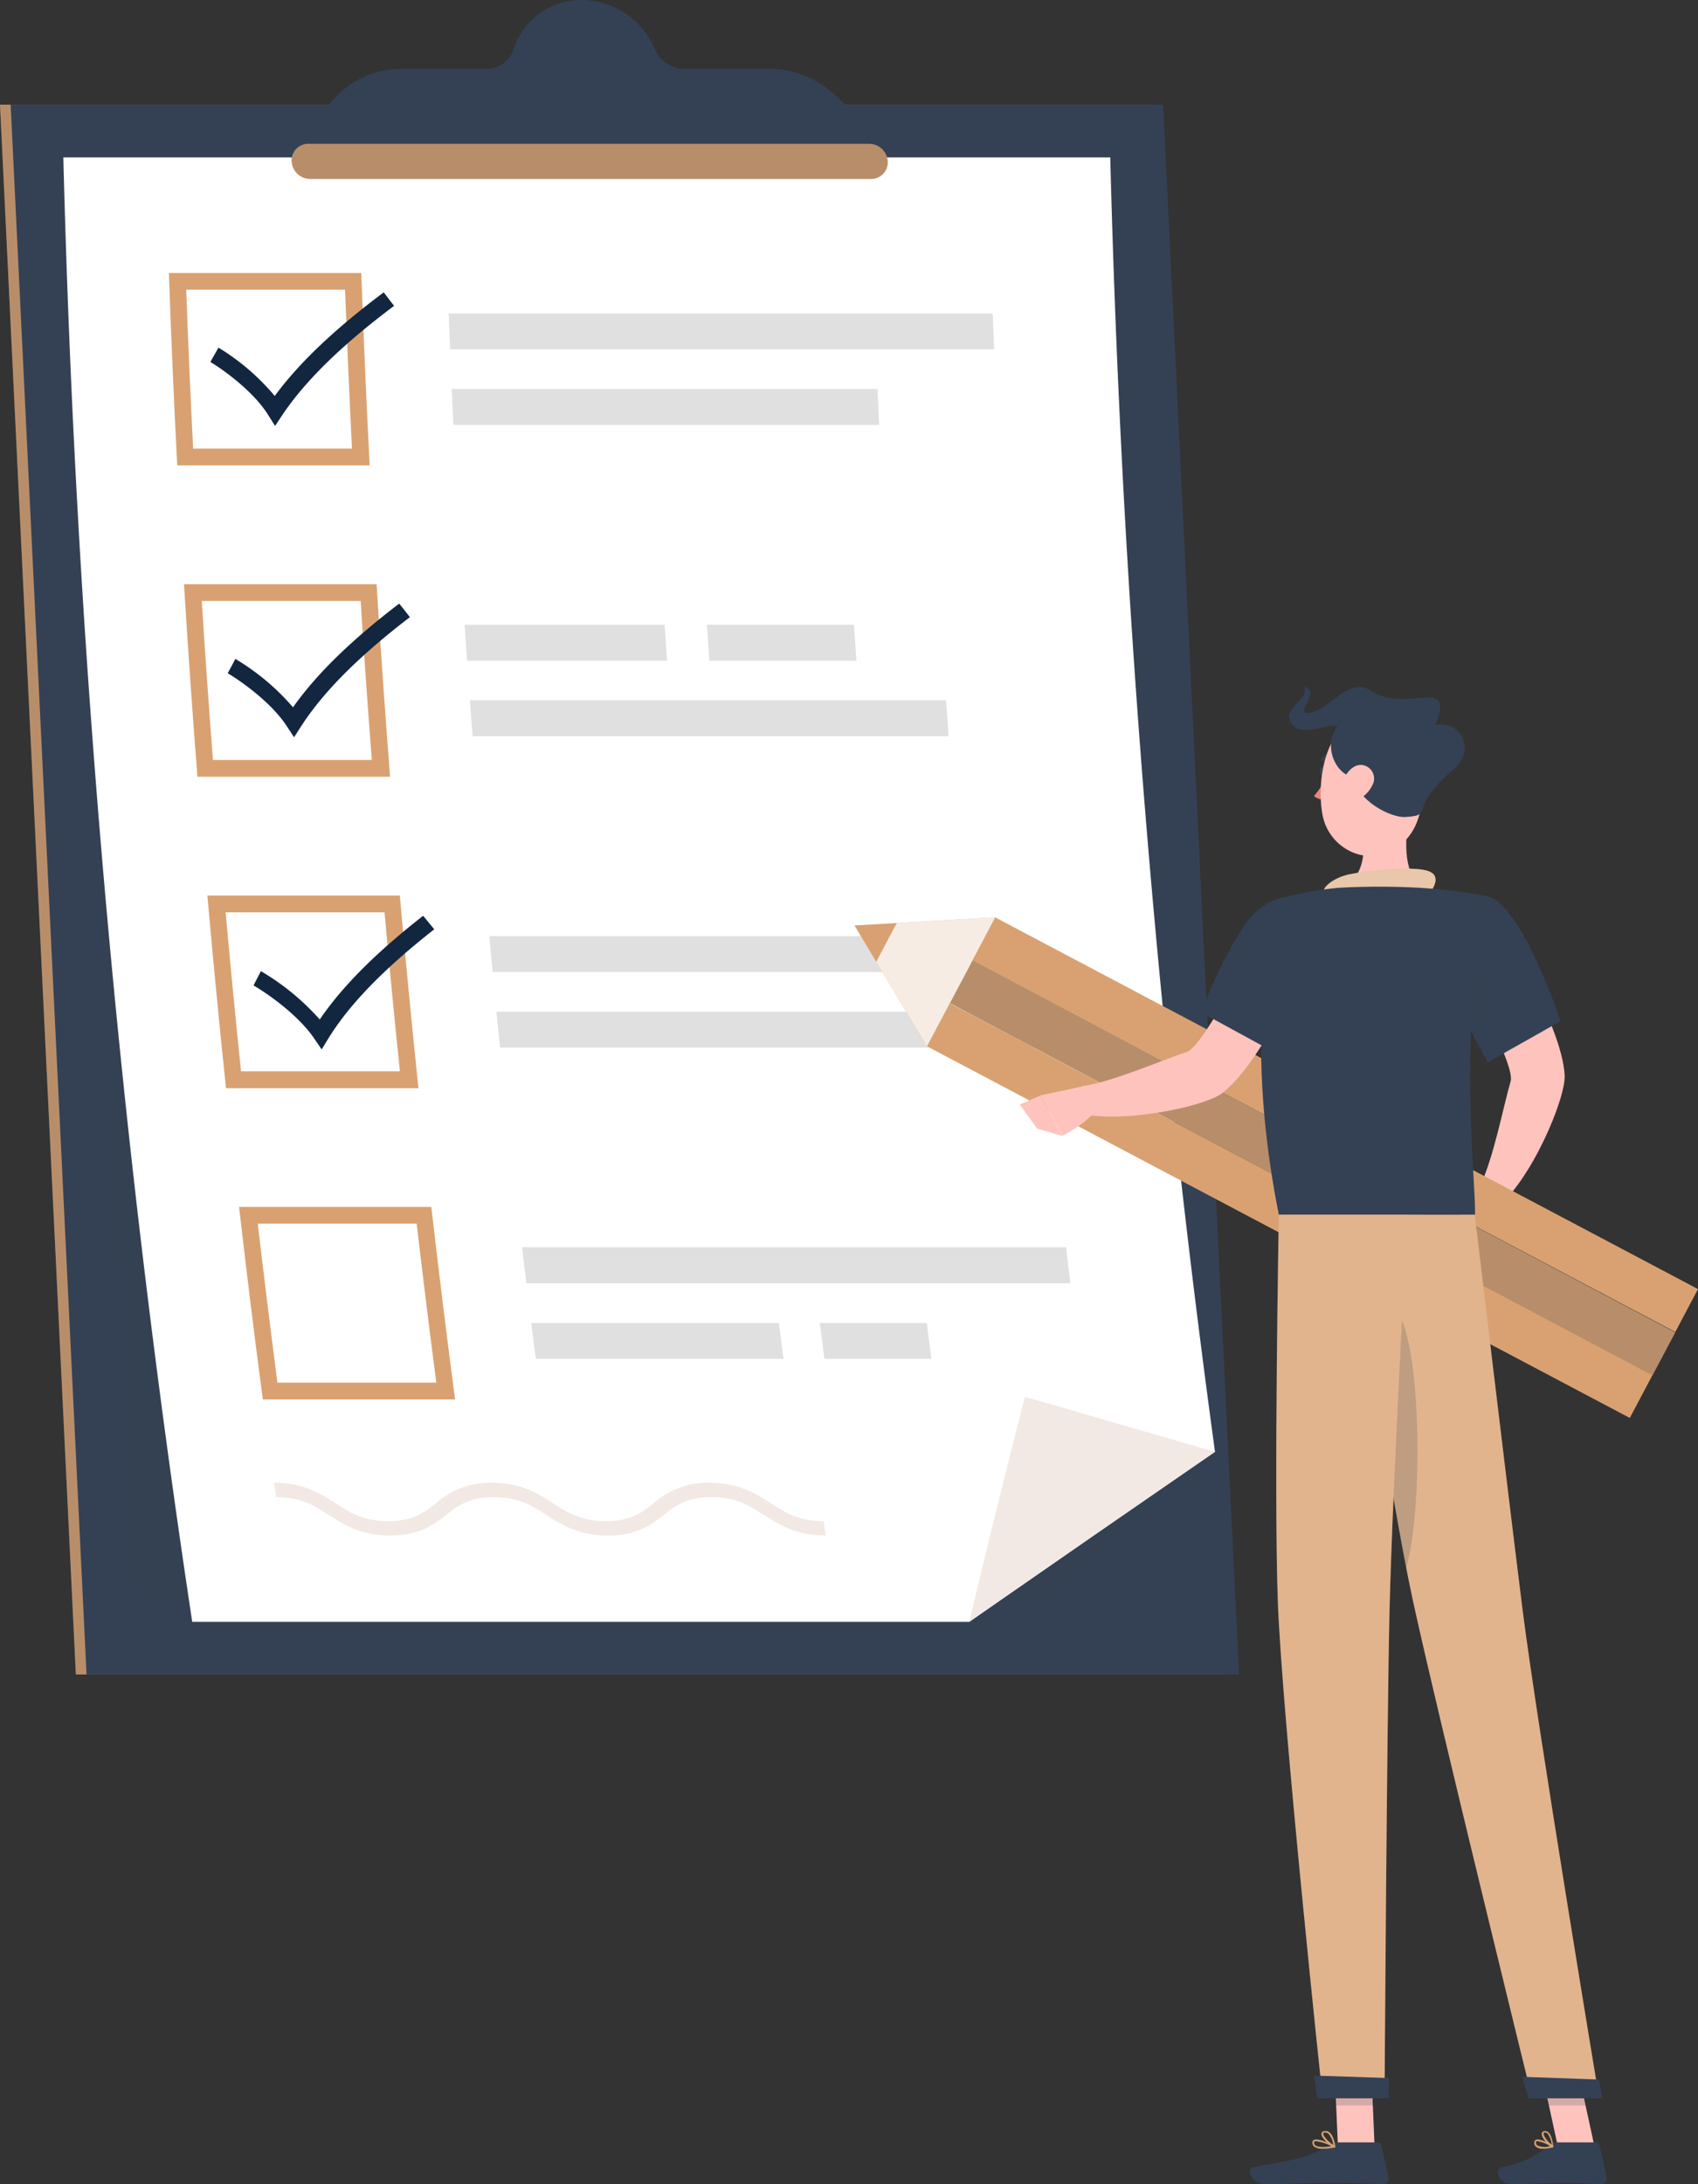 <svg xmlns="http://www.w3.org/2000/svg" width="365.088" height="469.507" viewBox="0 0 365.088 469.507">
  <rect x="0" y="0" width="365.088" height="469.507" fill="#333333" stroke="none"/>
  <g id="Grupo_89183" data-name="Grupo 89183" transform="translate(-9175.42 -1195.732)">
    <g id="freepik--Checklist--inject-51" transform="translate(9175.42 1195.732)">
      <path id="Trazado_142645" data-name="Trazado 142645" d="M9423.218,1246.663h-247.8l16.308,337.47h247.8Z" transform="translate(-9175.419 -1224.164)" fill="#d9a171"/>
      <path id="Trazado_142646" data-name="Trazado 142646" d="M9423.218,1246.663h-247.8l16.308,337.47h247.8Z" transform="translate(-9175.419 -1224.164)" fill="#344154" opacity="0.2" style="isolation: isolate"/>
      <path id="Trazado_142647" data-name="Trazado 142647" d="M9425.349,1246.663h-247.8l16.317,337.47h247.8Z" transform="translate(-9175.261 -1224.164)" fill="#344154"/>
      <path id="Trazado_142648" data-name="Trazado 142648" d="M9411.477,1257.223H9188.092l15.607,310.866,194.244-.258,32.281-28.615Z" transform="translate(-9174.471 -1223.372)" fill="#344154" opacity="0.2" style="isolation: isolate"/>
      <path id="Trazado_142649" data-name="Trazado 142649" d="M9413.186,1257.213a2531.114,2531.114,0,0,0,22.521,278.262q-26.552,18.274-52.834,36.548H9215.8a2537.863,2537.863,0,0,1-27.713-314.811Z" transform="translate(-9174.47 -1223.373)" fill="#fff" stroke="#5e6178" stroke-miterlimit="10" stroke-width="0"/>
      <path id="Trazado_142650" data-name="Trazado 142650" d="M9422.125,1516.9q-26.552,18.274-52.834,36.548,5.739-24.186,11.964-48.373Z" transform="translate(-9160.89 -1204.795)" fill="#f2e9e4"/>
      <path id="Trazado_142651" data-name="Trazado 142651" d="M9247.082,1283.924q.636,17.069,1.484,34.162h-34.152q-.861-17.092-1.484-34.162h34.152m3.482-3.6H9209.2q.721,20.671,1.795,41.364h41.375q-1.072-20.683-1.795-41.364Z" transform="translate(-9172.889 -1221.641)" fill="#d9a171"/>
      <path id="Trazado_142652" data-name="Trazado 142652" d="M9382.438,1296.141H9265.462c-.108-2.569-.205-5.149-.3-7.718h116.965C9382.222,1290.992,9382.329,1293.572,9382.438,1296.141Z" transform="translate(-9168.694 -1221.034)" fill="#e0e0e0"/>
      <path id="Trazado_142653" data-name="Trazado 142653" d="M9357.678,1311.241h-91.543c-.118-2.58-.248-5.149-.354-7.718h91.531Q9357.5,1307.382,9357.678,1311.241Z" transform="translate(-9168.648 -1219.902)" fill="#e0e0e0"/>
      <path id="Trazado_142654" data-name="Trazado 142654" d="M9250.208,1346.164q1.077,17.092,2.4,34.184h-34.162q-1.321-17.092-2.4-34.184h34.162m3.376-3.6h-41.363q1.267,20.692,2.892,41.386h41.418q-1.611-20.683-2.9-41.386Z" transform="translate(-9172.663 -1216.976)" fill="#d9a171"/>
      <path id="Trazado_142655" data-name="Trazado 142655" d="M9311.874,1358.392h-43c-.173-2.58-.355-5.149-.516-7.729h43C9311.519,1353.243,9311.691,1355.812,9311.874,1358.392Z" transform="translate(-9168.454 -1216.368)" fill="#e0e0e0"/>
      <path id="Trazado_142656" data-name="Trazado 142656" d="M9348.95,1358.392h-31.614c-.173-2.58-.355-5.149-.516-7.729h31.614C9348.6,1353.243,9348.768,1355.812,9348.95,1358.392Z" transform="translate(-9164.821 -1216.368)" fill="#e0e0e0"/>
      <path id="Trazado_142657" data-name="Trazado 142657" d="M9372.348,1373.5H9269.98c-.194-2.58-.377-5.149-.57-7.729h102.367C9371.972,1368.353,9372.154,1370.922,9372.348,1373.5Z" transform="translate(-9168.376 -1215.236)" fill="#e0e0e0"/>
      <path id="Trazado_142658" data-name="Trazado 142658" d="M9254.986,1408.434q1.538,17.092,3.311,34.184h-34.162q-1.774-17.092-3.311-34.184h34.162m3.288-3.6H9216.9q1.828,20.7,4,41.4h41.376Q9260.125,1425.526,9258.274,1404.833Z" transform="translate(-9172.311 -1212.308)" fill="#d9a171"/>
      <path id="Trazado_142659" data-name="Trazado 142659" d="M9391.7,1428.053H9274.71l.773,7.718h116.987Z" transform="translate(-9167.979 -1210.568)" fill="#e0e0e0"/>
      <path id="Trazado_142660" data-name="Trazado 142660" d="M9364.824,1412.943h-91.543c.235,2.569.472,5.149.72,7.718h91.532C9365.3,1418.092,9365.05,1415.544,9364.824,1412.943Z" transform="translate(-9168.086 -1211.701)" fill="#e0e0e0"/>
      <path id="Trazado_142661" data-name="Trazado 142661" d="M9261.421,1470.7q2,17.092,4.226,34.173h-34.162q-2.225-17.071-4.224-34.173h34.16m3.226-3.6H9223.24q2.364,20.7,5.106,41.375h41.332q-2.72-20.672-5.106-41.375Z" transform="translate(-9171.836 -1207.641)" fill="#d9a171"/>
      <path id="Trazado_142662" data-name="Trazado 142662" d="M9397.752,1482.9H9280.765c-.312-2.58-.624-5.149-.925-7.729h116.977C9397.128,1477.785,9397.429,1480.354,9397.752,1482.9Z" transform="translate(-9167.594 -1207.036)" fill="#e0e0e0"/>
      <path id="Trazado_142663" data-name="Trazado 142663" d="M9335.911,1498.031h-53.253c-.333-2.569-.656-5.149-.979-7.718h53.253C9335.255,1492.882,9335.578,1495.462,9335.911,1498.031Z" transform="translate(-9167.456 -1205.901)" fill="#e0e0e0"/>
      <path id="Trazado_142664" data-name="Trazado 142664" d="M9363.382,1498.031h-22.993c-.334-2.569-.656-5.149-.978-7.718H9362.4C9362.726,1492.882,9363.092,1495.462,9363.382,1498.031Z" transform="translate(-9163.129 -1205.901)" fill="#e0e0e0"/>
      <path id="Trazado_142665" data-name="Trazado 142665" d="M9231.41,1312.915l-1.515-2.408c-3.312-5.267-10.062-9.965-12.4-11.341l1.742-3.085a48.918,48.918,0,0,1,12.1,10.395c5.2-7.084,12.9-14.4,23.434-22.273l2.225,2.9c-11.242,8.417-19.111,16.124-24.078,23.541Z" transform="translate(-9172.266 -1221.35)" fill="#12263f"/>
      <path id="Trazado_142666" data-name="Trazado 142666" d="M9235.235,1375.177l-1.581-2.408c-3.439-5.267-10.319-9.976-12.685-11.352l1.646-3.085a50.5,50.5,0,0,1,12.394,10.405c5.011-7.095,12.5-14.415,22.832-22.294.764.967,1.537,1.935,2.3,2.913-11.019,8.428-18.683,16.124-23.445,23.552C9236.2,1373.661,9235.719,1374.424,9235.235,1375.177Z" transform="translate(-9172.006 -1216.685)" fill="#12263f"/>
      <path id="Trazado_142667" data-name="Trazado 142667" d="M9240.781,1437.606l-1.644-2.408c-3.592-5.267-10.6-9.976-13-11.341.518-1.075,1.075-2.064,1.57-3.085a52.728,52.728,0,0,1,12.663,10.395c4.826-7.095,12.125-14.4,22.229-22.295l2.388,2.913c-10.75,8.428-18.274,16.124-22.822,23.552Z" transform="translate(-9171.618 -1212.005)" fill="#12263f"/>
      <path id="Trazado_142668" data-name="Trazado 142668" d="M9348.839,1533.615c-6.342,0-10-2.343-13.222-4.407s-6-3.848-11.353-3.848-7.739,1.87-10.265,3.848-5.623,4.407-11.965,4.407-10-2.343-13.211-4.407-5.986-3.848-11.353-3.848-7.737,1.87-10.265,3.848-5.621,4.407-11.954,4.407-10-2.343-13.221-4.407-5.987-3.848-11.352-3.848c-.141-1.075-.29-2.064-.431-3.1,6.344,0,9.987,2.344,13.211,4.407s5.988,3.848,11.341,3.848,7.74-1.87,10.265-3.848a17.239,17.239,0,0,1,11.977-4.407c6.342,0,9.975,2.344,13.2,4.407s6,3.848,11.353,3.848,7.739-1.87,10.265-3.848a17.234,17.234,0,0,1,11.976-4.407c6.342,0,9.985,2.344,13.21,4.407s5.987,3.848,11.352,3.848C9348.538,1531.551,9348.7,1532.583,9348.839,1533.615Z" transform="translate(-9171.311 -1203.507)" fill="#f2e9e4"/>
      <path id="Trazado_142669" data-name="Trazado 142669" d="M9357.477,1256.584c-3.634-9.675-12.03-16.028-21.059-16.028h-18.4a7,7,0,0,1-6.4-4.3,17.2,17.2,0,0,0-15.662-10.524,15.232,15.232,0,0,0-14.641,10.524,6.213,6.213,0,0,1-5.987,4.3h-18.394c-9.04,0-16.822,6.385-19.51,16.028l-1.075,3.838h122.544Z" transform="translate(-9170.854 -1225.732)" fill="#344154"/>
      <path id="Trazado_142670" data-name="Trazado 142670" d="M9358.327,1262.05H9237.718a4.021,4.021,0,0,1-3.967-3.784h0a3.58,3.58,0,0,1,3.38-3.769c.074,0,.148-.005.221,0h120.609a4.021,4.021,0,0,1,3.968,3.773h0a3.579,3.579,0,0,1-3.369,3.777C9358.482,1262.048,9358.4,1262.05,9358.327,1262.05Z" transform="translate(-9171.05 -1223.577)" fill="#d9a171"/>
      <path id="Trazado_142671" data-name="Trazado 142671" d="M9358.327,1262.05H9237.718a4.021,4.021,0,0,1-3.967-3.784h0a3.58,3.58,0,0,1,3.38-3.769c.074,0,.148-.005.221,0h120.609a4.021,4.021,0,0,1,3.968,3.773h0a3.579,3.579,0,0,1-3.369,3.777C9358.482,1262.048,9358.4,1262.05,9358.327,1262.05Z" transform="translate(-9171.05 -1223.577)" fill="#344154" opacity="0.2" style="isolation: isolate"/>
    </g>
    <g id="freepik--Character--inject-51" transform="translate(9359.141 1343.42)">
      <path id="Trazado_142672" data-name="Trazado 142672" d="M9450.965,1558.865h-7.88l-.785-18.242h7.881Z" transform="translate(-9339.136 -1245.087)" fill="#ffc3bd"/>
      <path id="Trazado_142673" data-name="Trazado 142673" d="M9495.176,1558.865h-7.88l-3.955-18.242h7.868Z" transform="translate(-9336.061 -1245.087)" fill="#ffc3bd"/>
      <path id="Trazado_142674" data-name="Trazado 142674" d="M9487.358,1556.743h8.847a.674.674,0,0,1,.666.537l1.559,7.009a1.159,1.159,0,0,1-.9,1.373,1.146,1.146,0,0,1-.25.025c-3.085-.054-4.59-.236-8.481-.236-2.4,0-7.332.247-10.632.247s-3.741-3.225-2.386-3.558c6.073-1.333,8.352-3.161,10.3-4.912A1.934,1.934,0,0,1,9487.358,1556.743Z" transform="translate(-9336.682 -1243.878)" fill="#344154"/>
      <path id="Trazado_142675" data-name="Trazado 142675" d="M9444.4,1556.743h8.6a.678.678,0,0,1,.667.537l1.559,7.009a1.141,1.141,0,0,1-.852,1.369,1.189,1.189,0,0,1-.224.029c-3.107-.054-7.59-.236-11.492-.236-4.558,0-8.492.247-13.845.247-3.226,0-4.128-3.225-2.773-3.558,6.159-1.354,11.19-1.494,16.512-4.784A3.684,3.684,0,0,1,9444.4,1556.743Z" transform="translate(-9340.4 -1243.878)" fill="#344154"/>
      <path id="Trazado_142676" data-name="Trazado 142676" d="M9458.612,1290.283c-1.076,5.762-1.7,12.9,2.332,16.748,0,0-2.312,5.848-13.019,5.848-9.781,0-4.88-5.848-4.88-5.848,6.45-1.537,6.084-9.481,4.967-13.974Z" transform="translate(-9339.174 -1263.85)" fill="#ffc3bd"/>
      <path id="Trazado_142677" data-name="Trazado 142677" d="M9440.1,1306.957c.215-1.43,2.73-3.1,5.59-3.719s13.846-2.01,17.2-.623-.58,5.493-.58,5.493Z" transform="translate(-9339.302 -1262.97)" fill="#d9a171"/>
      <path id="Trazado_142678" data-name="Trazado 142678" d="M9440.1,1306.957c.215-1.43,2.73-3.1,5.59-3.719s13.846-2.01,17.2-.623-.58,5.493-.58,5.493Z" transform="translate(-9339.302 -1262.97)" fill="#fff" stroke="#5e6178" stroke-miterlimit="10" stroke-width="0" opacity="0.4" style="isolation: isolate"/>
      <path id="Trazado_142679" data-name="Trazado 142679" d="M9442.3,1540.633l.409,9.4h7.88l-.408-9.4Z" transform="translate(-9339.136 -1245.086)" fill="#344154" opacity="0.2" style="isolation: isolate"/>
      <path id="Trazado_142680" data-name="Trazado 142680" d="M9491.22,1540.633h-7.879l2.042,9.4h7.88Z" transform="translate(-9336.061 -1245.086)" fill="#344154" opacity="0.2" style="isolation: isolate"/>
      <path id="Trazado_142681" data-name="Trazado 142681" d="M9475.453,1312.463l-9.492,6.342s13.63,24.24,12.49,28.121c-1.559,5.289-3.729,16.844-6.686,22.714.387,1.269,2.354,4.16,3.451,4.655,7.524-5.719,15.123-23.649,14.844-28.669C9489.405,1334.242,9475.453,1312.463,9475.453,1312.463Z" transform="translate(-9337.364 -1262.187)" fill="#ffc3bd"/>
      <path id="Trazado_142682" data-name="Trazado 142682" d="M9471.886,1365.714l-7.524-.58,3.944,8.288s6.567.29,7.665-4.73Z" transform="translate(-9337.484 -1258.24)" fill="#b55b52"/>
      <path id="Trazado_142683" data-name="Trazado 142683" d="M9516.837,1408.844l-.633,1.193-4.259,8.052-151.116-79.9,4.881-9.245Z" transform="translate(-9345.242 -1260.952)" fill="#d9a171"/>
      <path id="Trazado_142684" data-name="Trazado 142684" d="M9525.929,1391.675l-3.118,5.891-1.762,3.332-151.13-79.9,4.881-9.245Z" transform="translate(-9344.562 -1262.241)" fill="#d9a171"/>
      <rect id="Rectángulo_31835" data-name="Rectángulo 31835" width="10.449" height="170.95" transform="translate(20.518 67.963) rotate(-62.09)" fill="#d9a171"/>
      <rect id="Rectángulo_31836" data-name="Rectángulo 31836" width="10.449" height="170.95" transform="translate(20.518 67.963) rotate(-62.09)" fill="#344154" opacity="0.2" style="isolation: isolate"/>
      <path id="Trazado_142685" data-name="Trazado 142685" d="M9355.077,1312.977l-4.4,8.32,10.91,18.177,14.651-27.712Z" transform="translate(-9346.004 -1262.24)" fill="#d9a171"/>
      <path id="Trazado_142686" data-name="Trazado 142686" d="M9355.077,1312.977l-4.4,8.32,10.91,18.177,14.651-27.712Z" transform="translate(-9346.004 -1262.24)" fill="#fff" stroke="#5e6178" stroke-miterlimit="10" stroke-width="0" opacity="0.8" style="isolation: isolate"/>
      <path id="Trazado_142687" data-name="Trazado 142687" d="M9346.331,1313.419l4.676,7.793,4.4-8.32Z" transform="translate(-9346.331 -1262.155)" fill="#d9a171"/>
      <path id="Trazado_142688" data-name="Trazado 142688" d="M9458.73,1368.906l3.935,7.331,6.095-2.816-3.945-8.288Z" transform="translate(-9337.905 -1258.24)" fill="#b55b52"/>
      <path id="Trazado_142689" data-name="Trazado 142689" d="M9473.463,1307.533c7.447,1.075,15.982,26.874,15.982,26.874l-15.65,8.836s-6.891-12.233-10.277-21.37C9459.949,1312.317,9465.475,1306.372,9473.463,1307.533Z" transform="translate(-9337.631 -1262.568)" fill="#344154"/>
      <path id="Trazado_142690" data-name="Trazado 142690" d="M9468.788,1315.785c-3.387-3.1-1.312,10.158.3,18.64.828,1.656,1.612,3.16,2.278,4.418C9475.141,1332.178,9473.453,1320.053,9468.788,1315.785Z" transform="translate(-9337.288 -1261.973)" fill="#344154" opacity="0.2" style="isolation: isolate"/>
      <path id="Trazado_142691" data-name="Trazado 142691" d="M9431.948,1308.074s-9.3,23.778-.473,68.066h42.17c.29-6.45-3.773-38.01,2.463-68.474a109.593,109.593,0,0,0-14.1-1.784,154.848,154.848,0,0,0-17.9,0A78.45,78.45,0,0,0,9431.948,1308.074Z" transform="translate(-9340.233 -1262.7)" fill="#344154"/>
      <path id="Trazado_142692" data-name="Trazado 142692" d="M9441.246,1318.476l-10.62-4.2s-12.233,24.971-16.125,26.229c-5.234,1.72-15.984,6.45-22.5,7.374-.816,1.075-2.086,4.3-1.881,5.482,8.976,2.934,28.077-.957,32.032-4.031C9431.229,1342.318,9441.246,1318.476,9441.246,1318.476Z" transform="translate(-9343.049 -1262.052)" fill="#ffc3bd"/>
      <path id="Trazado_142693" data-name="Trazado 142693" d="M9439.618,1315.909c-1.752-4.042-5.105-5.729-8.6-5.138-1.354,4.956-3.644,15.845-3.227,32.249l2.506,1.2S9442.617,1322.821,9439.618,1315.909Z" transform="translate(-9340.229 -1262.323)" fill="#344154" opacity="0.2" style="isolation: isolate"/>
      <path id="Trazado_142694" data-name="Trazado 142694" d="M9442.2,1313.305c2.644,7.052-10.75,27.8-10.75,27.8l-15.757-8.6a96.11,96.11,0,0,1,9.1-18.435C9430.331,1305.8,9439.285,1305.576,9442.2,1313.305Z" transform="translate(-9341.132 -1262.546)" fill="#344154"/>
      <path id="Trazado_142695" data-name="Trazado 142695" d="M9392.885,1345.513l-9.374,1.989,4.751,8.675a25.956,25.956,0,0,0,7.042-5.138Z" transform="translate(-9343.544 -1259.71)" fill="#ffc3bd"/>
      <path id="Trazado_142696" data-name="Trazado 142696" d="M9379.392,1349.327l3.74,5.181,5.439,1.569-4.751-8.675Z" transform="translate(-9343.853 -1259.569)" fill="#ffc3bd"/>
      <path id="Trazado_142697" data-name="Trazado 142697" d="M9440.925,1282.656a.969.969,0,0,1-.817,1.075c-.419,0-.72-.559-.677-1.193s.4-1.075.817-1.075S9440.969,1282.022,9440.925,1282.656Z" transform="translate(-9339.354 -1264.511)" fill="#344154"/>
      <path id="Trazado_142698" data-name="Trazado 142698" d="M9441.574,1282.623a22.725,22.725,0,0,1-3.343,5.246,3.642,3.642,0,0,0,3,.741Z" transform="translate(-9339.442 -1264.424)" fill="#ed847e"/>
      <path id="Trazado_142699" data-name="Trazado 142699" d="M9440.095,1280.7a.56.56,0,0,1-.163-.064.364.364,0,0,1-.113-.5l.007-.012a3.739,3.739,0,0,1,2.913-1.763.4.4,0,0,1,.376.376.376.376,0,0,1-.376.376h0a2.939,2.939,0,0,0-2.246,1.408A.377.377,0,0,1,9440.095,1280.7Z" transform="translate(-9339.327 -1264.744)" fill="#344154"/>
      <path id="Trazado_142700" data-name="Trazado 142700" d="M9462.284,1282.9c-.925,7.761-1.075,12.34-5.235,16.124-6.268,5.676-15.673,1.559-17.092-6.332-1.269-7.095.462-18.586,8.267-21.252a10.662,10.662,0,0,1,14.061,11.459Z" transform="translate(-9339.342 -1265.306)" fill="#ffc3bd"/>
      <path id="Trazado_142701" data-name="Trazado 142701" d="M9447.117,1284.806c-2.72.537-7.062-5.5-3.516-10.631-1.795-.892-7.654,2.634-9.857-.656s3.913-5.042,2.74-7.826c4.15.849-2.687,6.031,1.258,5.525s8.492-7.793,12.9-4.805c7.794,5.235,18.414-3.494,14.083,7.439,5.31-1.075,8.942,5.2,3.88,9.556-10.094,8.653-3.88,9.793-10.276,10.234C9455.125,1293.878,9447.675,1290.062,9447.117,1284.806Z" transform="translate(-9339.814 -1265.693)" fill="#344154"/>
      <path id="Trazado_142702" data-name="Trazado 142702" d="M9450.371,1285.67a6.45,6.45,0,0,1-3.752,3.322c-2.15.742-3.387-1.182-2.88-3.3.45-1.913,2.149-4.6,4.374-4.407a2.935,2.935,0,0,1,2.258,4.386Z" transform="translate(-9339.039 -1264.525)" fill="#ffc3bd"/>
      <path id="Trazado_142703" data-name="Trazado 142703" d="M9445.111,1371.223s8.942,60.2,13.845,82.771c5.374,24.724,25.616,106.947,25.616,106.947H9499s-13.34-80.256-16.415-104.711c-3.321-26.53-10.287-84.975-10.287-84.975Z" transform="translate(-9338.927 -1257.783)" fill="#d9a171"/>
      <path id="Trazado_142704" data-name="Trazado 142704" d="M9445.111,1371.223s8.942,60.2,13.845,82.771c5.374,24.724,25.616,106.947,25.616,106.947H9499s-13.34-80.256-16.415-104.711c-3.321-26.53-10.287-84.975-10.287-84.975Z" transform="translate(-9338.927 -1257.783)" fill="#fff" stroke="#5e6178" stroke-miterlimit="10" stroke-width="0" opacity="0.2" style="isolation: isolate"/>
      <path id="Trazado_142705" data-name="Trazado 142705" d="M9455.39,1390.882c-.667-.946-1.271-1.268-1.828-1.075h-.119a1.57,1.57,0,0,0-.354.215,2.245,2.245,0,0,0-.312.312l-.17.215-.227.355a6.87,6.87,0,0,0-.483.978c-.086.2-.173.419-.248.634s-.192.548-.279.849-.247.817-.365,1.258a1.309,1.309,0,0,1-.087.344c-.031.118-.118.495-.171.742s-.1.43-.14.645c-.1.419-.184.86-.27,1.312s-.182.978-.269,1.483a3.062,3.062,0,0,1-.086.527c-.106.645-.2,1.3-.3,1.978h0c2.387,14.985,5.225,32.163,7.524,44.148.108-.387.226-.8.323-1.236a56.218,56.218,0,0,0,1.075-6.063C9460.635,1423.055,9459.7,1397.041,9455.39,1390.882Z" transform="translate(-9338.585 -1256.394)" fill="#344154" opacity="0.2" style="isolation: isolate"/>
      <path id="Trazado_142706" data-name="Trazado 142706" d="M9431.249,1371.223s-1.074,58.886-.226,82.911c.893,24.982,9.621,106.775,9.621,106.775h13.341s.482-80.342,1.074-104.872c.645-26.745,3.87-84.814,3.87-84.814Z" transform="translate(-9340.008 -1257.783)" fill="#d9a171"/>
      <path id="Trazado_142707" data-name="Trazado 142707" d="M9431.249,1371.223s-1.074,58.886-.226,82.911c.893,24.982,9.621,106.775,9.621,106.775h13.341s.482-80.342,1.074-104.872c.645-26.745,3.87-84.814,3.87-84.814Z" transform="translate(-9340.008 -1257.783)" fill="#fff" stroke="#5e6178" stroke-miterlimit="10" stroke-width="0" opacity="0.2" style="isolation: isolate"/>
      <path id="Trazado_142708" data-name="Trazado 142708" d="M9454.3,1543.921c.055,0,0,4.354,0,4.354h-15.382l-.646-4.891Z" transform="translate(-9339.439 -1244.879)" fill="#344154"/>
      <path id="Trazado_142709" data-name="Trazado 142709" d="M9496.393,1544.224c.064,0,.721,4.031.721,4.031h-15.855l-1.4-4.622Z" transform="translate(-9336.322 -1244.861)" fill="#344154"/>
      <path id="Trazado_142710" data-name="Trazado 142710" d="M9484.215,1558.162a2.373,2.373,0,0,1-1.517-.4,1.083,1.083,0,0,1-.388-.989.618.618,0,0,1,.313-.527c.871-.441,3.419,1.075,3.709,1.29a.191.191,0,0,1,.075.194.183.183,0,0,1-.14.15A9.5,9.5,0,0,1,9484.215,1558.162Zm-1.173-1.623a.562.562,0,0,0-.247,0,.238.238,0,0,0-.117.215.762.762,0,0,0,.257.677,3.766,3.766,0,0,0,2.795.15,7.508,7.508,0,0,0-2.687-1.043Z" transform="translate(-9336.139 -1243.921)" fill="#d9a171"/>
      <path id="Trazado_142711" data-name="Trazado 142711" d="M9486.112,1558.02a.145.145,0,0,1-.086,0c-.816-.441-2.387-2.15-2.226-3.042a.6.6,0,0,1,.591-.484.977.977,0,0,1,.8.236c.915.742,1.075,3.021,1.075,3.117a.223.223,0,0,1-.087.172A.2.2,0,0,1,9486.112,1558.02Zm-1.591-3.225h-.032c-.247,0-.269.14-.28.194-.1.516.9,1.817,1.721,2.429a4.453,4.453,0,0,0-.935-2.462.609.609,0,0,0-.506-.14Z" transform="translate(-9336.027 -1244.047)" fill="#d9a171"/>
      <path id="Trazado_142712" data-name="Trazado 142712" d="M9440.188,1558.162a2.963,2.963,0,0,1-1.913-.484,1.081,1.081,0,0,1-.345-.9.562.562,0,0,1,.3-.495c.957-.538,4.128,1.075,4.483,1.258a.184.184,0,0,1-.054.344A12.8,12.8,0,0,1,9440.188,1558.162Zm-1.43-1.623a.778.778,0,0,0-.344.064.237.237,0,0,0-.118.2.661.661,0,0,0,.226.591c.483.43,1.784.505,3.525.215A10.331,10.331,0,0,0,9438.758,1556.539Z" transform="translate(-9339.465 -1243.921)" fill="#d9a171"/>
      <path id="Trazado_142713" data-name="Trazado 142713" d="M9442.494,1558.021h-.074c-.958-.43-2.839-2.15-2.687-3.021,0-.2.182-.473.688-.516a1.337,1.337,0,0,1,1.074.312c1,.828,1.2,2.945,1.216,3.042a.162.162,0,0,1-.077.161A.2.2,0,0,1,9442.494,1558.021Zm-1.925-3.225h-.074c-.334,0-.354.161-.367.215-.086.527,1.2,1.87,2.151,2.451a4.29,4.29,0,0,0-1.077-2.429,1.066,1.066,0,0,0-.633-.215Z" transform="translate(-9339.331 -1244.048)" fill="#d9a171"/>
    </g>
  </g>
</svg>

